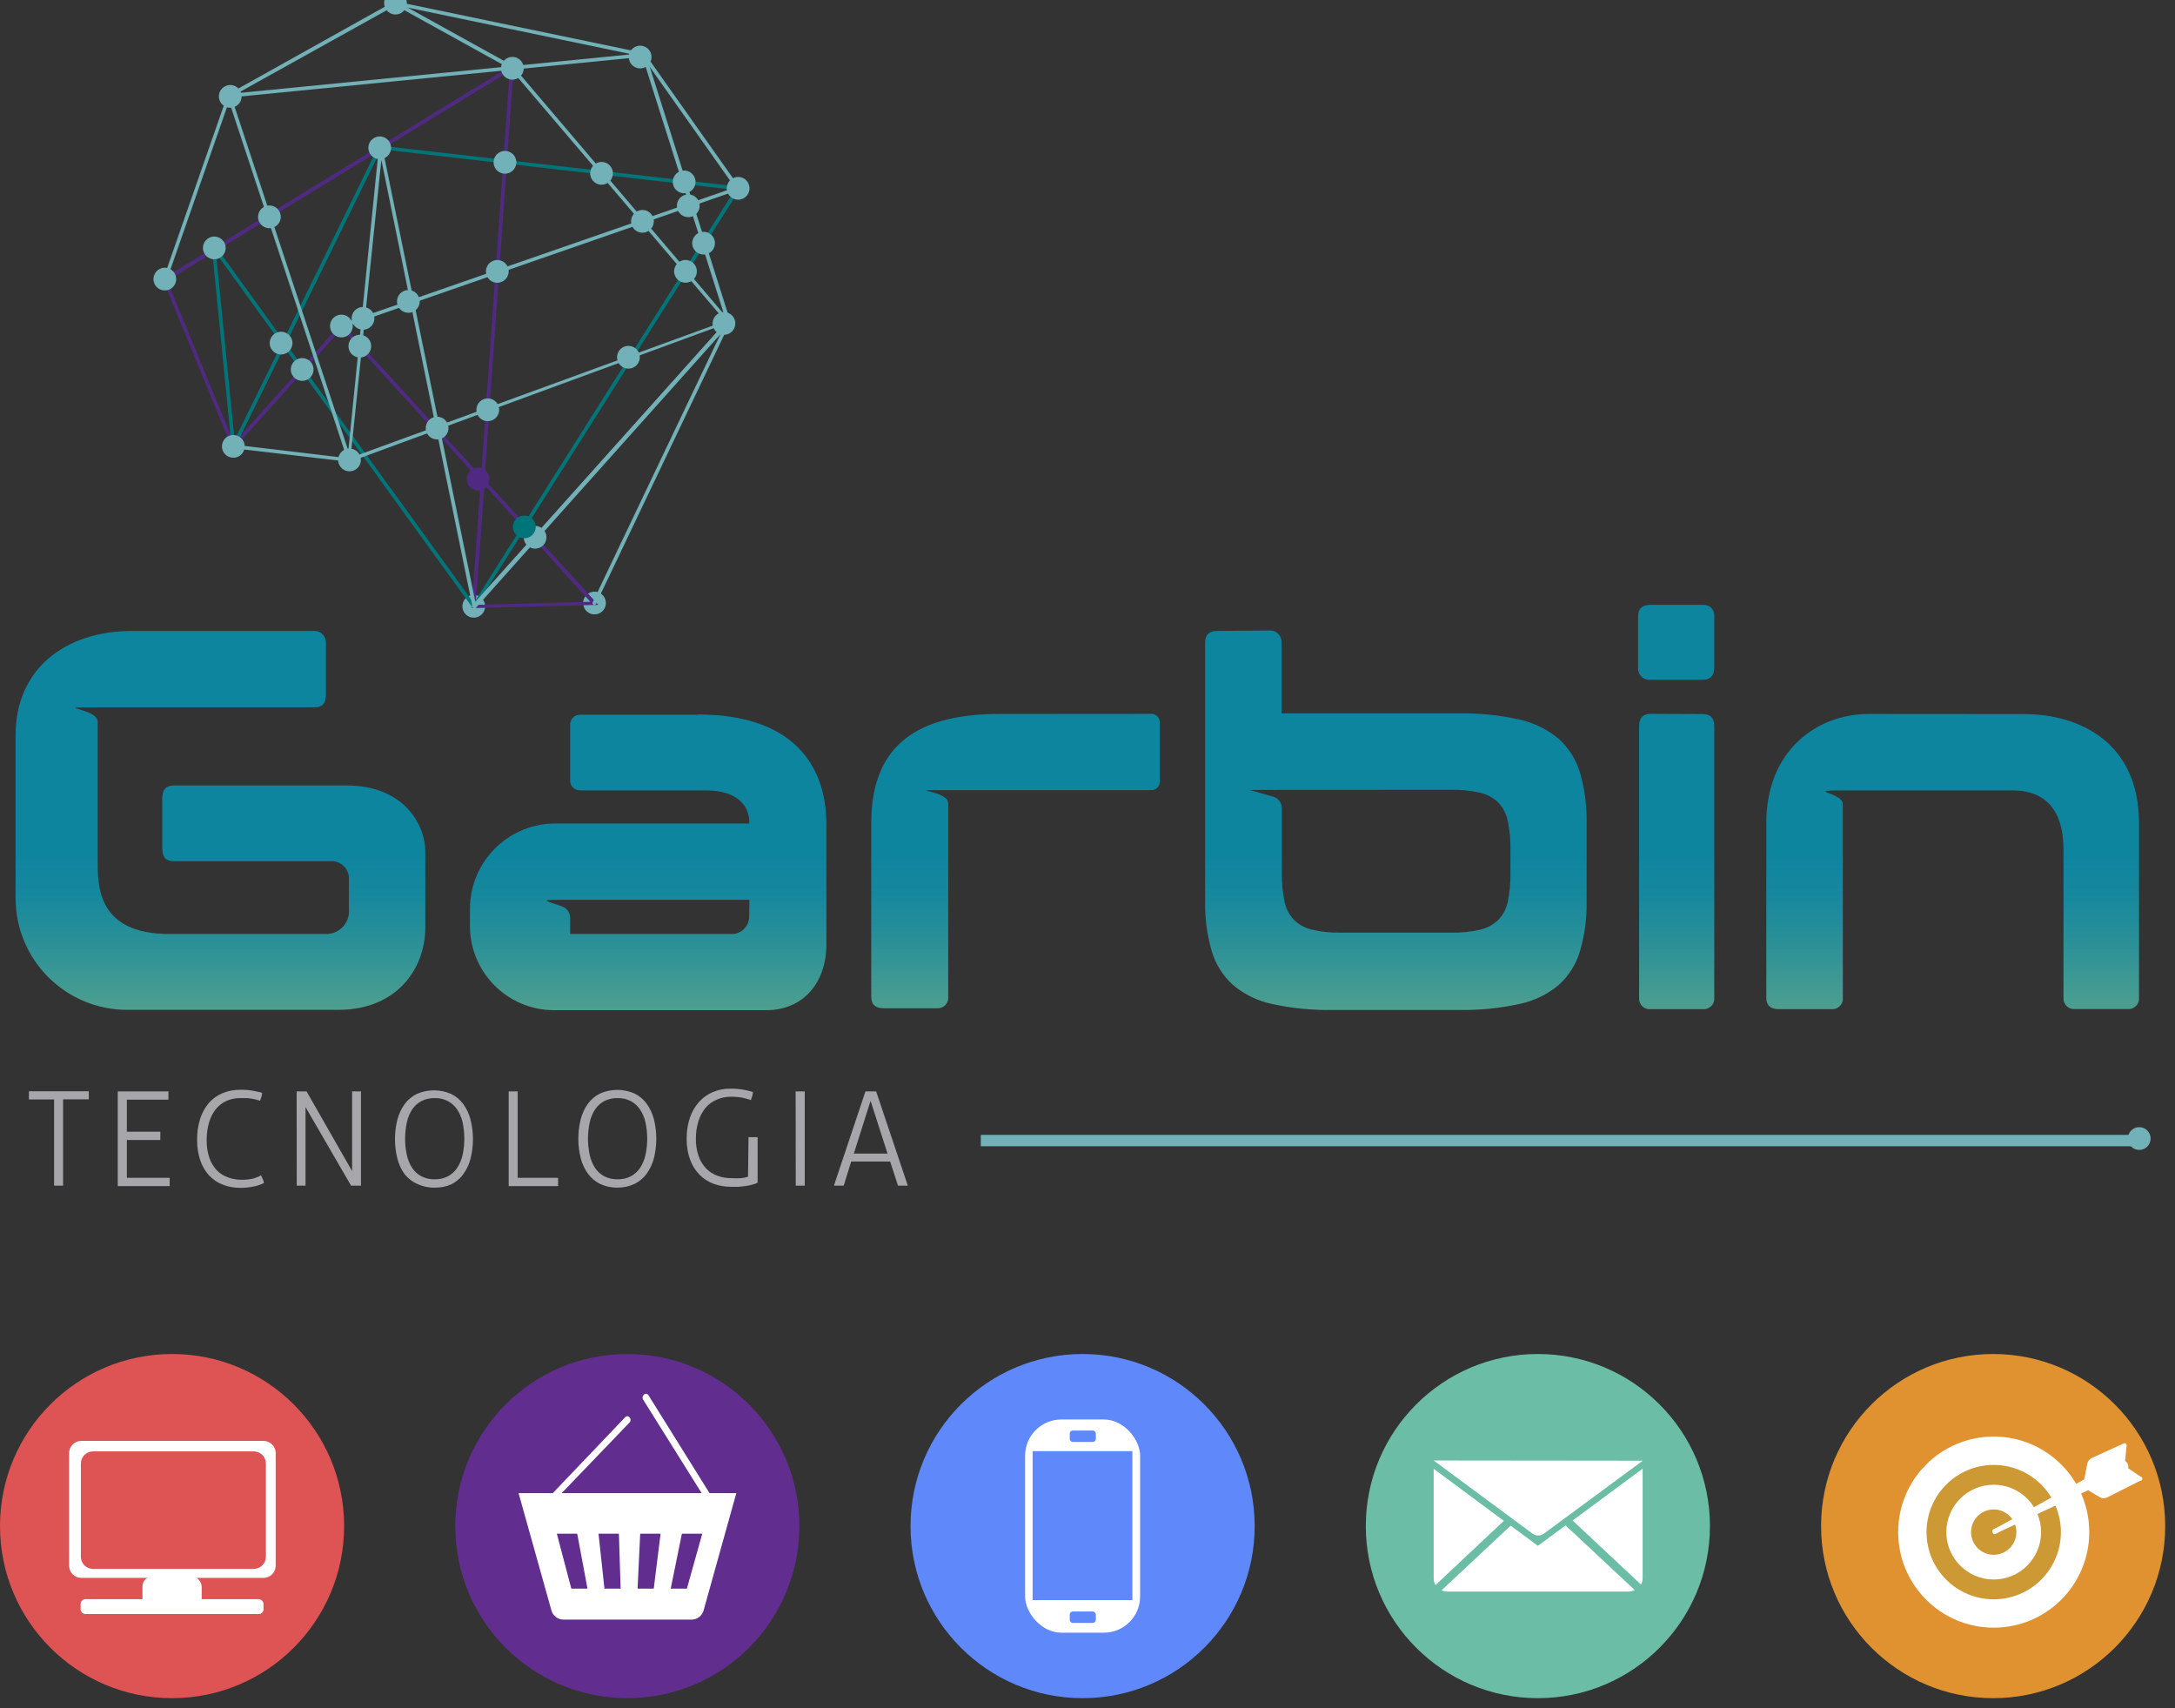 <svg xmlns="http://www.w3.org/2000/svg" width="191" height="150" viewBox="0 0 191 150">
  <rect x="0" y="0" width="191" height="150" fill="#333333" stroke="none"/>
  <defs>
    <linearGradient id="garbin-a" x1="50.002%" x2="50.002%" y1="18.048%" y2="132.197%">
      <stop offset="39%" stop-color="#0E859F"/>
      <stop offset="47%" stop-color="#16889D"/>
      <stop offset="58%" stop-color="#2C9197"/>
      <stop offset="73%" stop-color="#50A08E"/>
      <stop offset="89%" stop-color="#82B481"/>
      <stop offset="100%" stop-color="#A6C377"/>
    </linearGradient>
  </defs>
  <g fill="none" fill-rule="evenodd" transform="translate(0 -1)">
    <circle cx="55.09" cy="135" r="15.11" fill="#612D8F" fill-rule="nonzero"/>
    <path fill="#FFF" fill-rule="nonzero" d="M61.78,142.43 C61.648,142.877 61.246,143.191 60.78,143.21 L49.43,143.21 C48.964,143.191 48.562,142.877 48.43,142.43 L45.54,132.11 L48.54,132.11 L54.89,125.45 C54.939,125.391 55.013,125.356 55.09,125.356 C55.167,125.356 55.241,125.391 55.29,125.45 C55.403,125.579 55.403,125.771 55.29,125.9 L49.32,132.11 L61.62,132.11 L56.48,123.9 C56.389,123.753 56.419,123.562 56.55,123.45 C56.609,123.398 56.689,123.375 56.767,123.389 C56.845,123.402 56.912,123.451 56.95,123.52 L62.31,132.11 L64.66,132.11 L61.78,142.43 Z"/>
    <polygon fill="#612D8F" fill-rule="nonzero" points="56.22 135.67 55.99 140.49 57.41 140.49 58.01 135.67"/>
    <polygon fill="#612D8F" fill-rule="nonzero" points="48.9 135.67 50.17 140.49 51.59 140.49 50.69 135.67"/>
    <polygon fill="#612D8F" fill-rule="nonzero" points="52.56 135.67 53.08 140.49 54.5 140.49 54.35 135.67"/>
    <polygon fill="#612D8F" fill-rule="nonzero" points="59.88 135.67 58.9 140.49 60.32 140.49 61.67 135.67"/>
    <circle cx="15.11" cy="135" r="15.11" fill="#DE5353" fill-rule="nonzero"/>
    <rect width="5.2" height="2.84" x="12.51" y="139.41" fill="#FFF" fill-rule="nonzero" rx=".89"/>
    <rect width="16.06" height="1.3" x="7.08" y="141.42" fill="#FFF" fill-rule="nonzero" rx=".41"/>
    <path fill="#FFF" fill-rule="nonzero" d="M24.21,128.59 C24.21,127.999 23.731,127.52 23.14,127.52 L7.14,127.52 C6.549,127.52 6.07,127.999 6.07,128.59 L6.07,138.48 C6.07,139.071 6.549,139.55 7.14,139.55 L23.14,139.55 C23.731,139.55 24.21,139.071 24.21,138.48 L24.21,128.59 Z M23.35,137.69 C23.35,138.281 22.871,138.76 22.28,138.76 L8.17,138.76 C7.579,138.76 7.1,138.281 7.1,137.69 L7.1,129.51 C7.1,128.919 7.579,128.44 8.17,128.44 L22.28,128.44 C22.871,128.44 23.35,128.919 23.35,129.51 L23.35,137.69 Z"/>
    <circle cx="135.05" cy="135" r="15.11" fill="#6BBEA5" fill-rule="nonzero"/>
    <path stroke="#6BBEA5" stroke-linecap="round" stroke-linejoin="round" stroke-width="2" d="M125.94,129.25 L144.17,129.25 L144.17,135 C144.17,138.159 141.609,140.72 138.45,140.72 L131.65,140.72 C128.495,140.698 125.938,138.155 125.9,135 L125.9,129.32 L125.94,129.25 Z"/>
    <path fill="#FFF" fill-rule="nonzero" d="M125.9 129.24L134.58 135.66C134.876 135.883 135.284 135.883 135.58 135.66L144.26 129.26 125.9 129.24zM132.06 134.54L126.06 140.18C125.958 140.014 125.903 139.824 125.9 139.63L125.9 129.97 132.06 134.54z"/>
    <path fill="#FFF" fill-rule="nonzero" d="M137.48 134.94L143.56 140.62C143.383 140.707 143.187 140.751 142.99 140.75L127.11 140.75C126.931 140.75 126.754 140.713 126.59 140.64L132.66 134.96 135.05 136.73 137.48 134.94zM144.25 129.96L144.25 139.62C144.243 139.8 144.191 139.975 144.1 140.13L138.1 134.51 144.25 129.96z"/>
    <circle cx="95.07" cy="135" r="15.11" fill="#5F89FB" fill-rule="nonzero"/>
    <rect width="10.1" height="18.72" x="90.02" y="125.64" fill="#FFF" fill-rule="nonzero" rx="3.18"/>
    <rect width="8.76" height="13.08" x="90.68" y="128.42" fill="#5F89FB" fill-rule="nonzero"/>
    <rect width="2.29" height="1" x="93.94" y="142.5" fill="#5F89FB" fill-rule="nonzero" rx=".26"/>
    <rect width="2.29" height="1" x="93.94" y="126.61" fill="#5F89FB" fill-rule="nonzero" rx=".26"/>
    <circle cx="175.03" cy="135" r="15.11" fill="#DF922F" fill-rule="nonzero"/>
    <circle cx="175.08" cy="135.53" r="8.39" fill="#FFF" fill-rule="nonzero"/>
    <circle cx="175.08" cy="135.53" r="5.9" fill="#CD9935" fill-rule="nonzero"/>
    <circle cx="175.08" cy="135.53" r="4.16" fill="#FFF" fill-rule="nonzero"/>
    <circle cx="175.08" cy="135.53" r="1.99" fill="#CD9935" fill-rule="nonzero"/>
    <path fill="#FFF" fill-rule="nonzero" d="M187.96,130.65 L186.88,129.91 C186.939,129.666 186.834,129.412 186.62,129.28 L186.75,127.94 C186.75,127.76 186.64,127.67 186.48,127.75 L183.67,129.03 C183.485,129.127 183.351,129.298 183.3,129.5 L183.03,130.9 L175.41,135.11 C175.12,135.26 174.84,135.28 174.98,135.57 C175.12,135.86 175.31,135.64 175.6,135.5 L183.37,131.85 L184.44,132.49 C184.626,132.58 184.844,132.58 185.03,132.49 L187.94,131.02 C188.042,131.026 188.129,130.947 188.135,130.845 C188.141,130.743 188.062,130.656 187.96,130.65 L187.96,130.65 Z"/>
    <path fill="#A7A6AB" fill-rule="nonzero" d="M4.75 97.54L2.54 97.54C2.537 97.483 2.537 97.427 2.54 97.37 2.54 97.3 2.54 97.24 2.54 97.18 2.54 97.12 2.54 97.06 2.54 96.99 2.537 96.933 2.537 96.877 2.54 96.82L7.8 96.82C7.8 96.82 7.8 96.92 7.8 96.98 7.8 97.04 7.8 97.1 7.8 97.16 7.8 97.22 7.8 97.28 7.8 97.35 7.803 97.41 7.803 97.47 7.8 97.53L5.54 97.53 5.54 105.11 5.36 105.11 4.93 105.11 4.75 105.11 4.75 97.54zM10.34 96.83L14.79 96.83C14.79 96.83 14.79 96.93 14.79 97 14.79 97.07 14.79 97.13 14.79 97.19 14.79 97.25 14.79 97.31 14.79 97.38 14.79 97.45 14.79 97.51 14.79 97.56L11.14 97.56 11.14 100.37 14.08 100.37C14.083 100.427 14.083 100.483 14.08 100.54 14.08 100.61 14.08 100.67 14.08 100.73 14.08 100.79 14.08 100.85 14.08 100.92 14.083 100.98 14.083 101.04 14.08 101.1L11.14 101.1 11.14 104.42 14.9 104.42C14.903 104.477 14.903 104.533 14.9 104.59 14.9 104.66 14.9 104.72 14.9 104.78 14.9 104.84 14.9 104.9 14.9 104.97 14.903 105.03 14.903 105.09 14.9 105.15L10.34 105.15 10.34 96.83zM22.92 104.2C22.98 104.313 23.033 104.427 23.08 104.54 23.125 104.649 23.159 104.763 23.18 104.88 22.882 105.025 22.566 105.129 22.24 105.19 21.865 105.264 21.483 105.301 21.1 105.3 20.574 105.305 20.051 105.21 19.56 105.02 19.104 104.843 18.694 104.567 18.36 104.21 18.015 103.828 17.752 103.379 17.59 102.89 17.395 102.31 17.301 101.702 17.31 101.09 17.299 100.46 17.391 99.831 17.58 99.23 17.739 98.724 17.998 98.255 18.34 97.85 18.665 97.476 19.073 97.182 19.53 96.99 20.028 96.785 20.562 96.683 21.1 96.69 21.506 96.682 21.911 96.715 22.31 96.79 22.637 96.857 22.873 96.913 23.02 96.96 23.01 97.078 22.99 97.195 22.96 97.31 22.926 97.425 22.886 97.539 22.84 97.65L22.53 97.56 22.18 97.48 21.72 97.42 21.11 97.42C20.687 97.413 20.267 97.498 19.88 97.67 19.518 97.834 19.199 98.08 18.95 98.39 18.681 98.735 18.481 99.129 18.36 99.55 18.214 100.053 18.143 100.576 18.15 101.1 18.139 101.626 18.217 102.15 18.38 102.65 18.514 103.055 18.732 103.426 19.02 103.74 19.298 104.029 19.641 104.248 20.02 104.38 20.4 104.522 20.804 104.593 21.21 104.59 21.546 104.595 21.882 104.562 22.21 104.49 22.458 104.424 22.697 104.327 22.92 104.2L22.92 104.2z"/>
    <polygon fill="#A7A6AB" fill-rule="nonzero" points="26.05 96.83 26.26 96.83 26.71 96.83 26.92 96.83 30.92 103.83 30.92 96.83 31.1 96.83 31.51 96.83 31.7 96.83 31.7 105.11 31.5 105.11 31.04 105.11 30.83 105.11 26.83 98.21 26.83 105.11 26.65 105.11 26.23 105.11 26.06 105.11"/>
    <path fill="#A7A6AB" fill-rule="nonzero" d="M38.17 105.28C37.645 105.292 37.125 105.183 36.65 104.96 36.216 104.772 35.835 104.48 35.54 104.11 35.243 103.701 35.025 103.24 34.9 102.75 34.615 101.618 34.615 100.432 34.9 99.3 35.027 98.811 35.244 98.349 35.54 97.94 35.819 97.561 36.186 97.255 36.61 97.05 37.567 96.635 38.653 96.635 39.61 97.05 40.034 97.255 40.401 97.561 40.68 97.94 40.976 98.35 41.193 98.811 41.32 99.3 41.605 100.432 41.605 101.618 41.32 102.75 41.193 103.239 40.976 103.7 40.68 104.11 40.401 104.489 40.034 104.795 39.61 105 39.156 105.197 38.665 105.293 38.17 105.28L38.17 105.28zM38.17 104.55C38.572 104.561 38.971 104.472 39.33 104.29 39.655 104.116 39.933 103.866 40.14 103.56 40.368 103.216 40.531 102.833 40.62 102.43 40.828 101.478 40.828 100.492 40.62 99.54 40.532 99.137 40.369 98.753 40.14 98.41 39.933 98.105 39.655 97.855 39.33 97.68 38.971 97.498 38.572 97.409 38.17 97.42 37.768 97.41 37.369 97.499 37.01 97.68 36.684 97.852 36.405 98.103 36.2 98.41 35.976 98.755 35.816 99.138 35.73 99.54 35.522 100.492 35.522 101.478 35.73 102.43 35.818 102.832 35.977 103.215 36.2 103.56 36.404 103.867 36.683 104.118 37.01 104.29 37.369 104.471 37.768 104.56 38.17 104.55L38.17 104.55zM44.67 96.83L44.85 96.83 45.28 96.83 45.46 96.83 45.46 104.42 49.01 104.42C49.01 104.42 49.01 104.53 49.01 104.6 49.01 104.67 49.01 104.74 49.01 104.79 49.01 104.84 49.01 104.92 49.01 104.98 49.01 105.04 49.01 105.1 49.01 105.15L44.67 105.15 44.67 96.83zM54.23 105.28C53.705 105.292 53.185 105.183 52.71 104.96 52.286 104.755 51.919 104.449 51.64 104.07 51.343 103.661 51.125 103.2 51 102.71 50.715 101.578 50.715 100.392 51 99.26 51.127 98.771 51.344 98.309 51.64 97.9 51.919 97.521 52.286 97.215 52.71 97.01 53.667 96.595 54.753 96.595 55.71 97.01 56.134 97.215 56.501 97.521 56.78 97.9 57.076 98.31 57.293 98.771 57.42 99.26 57.705 100.392 57.705 101.578 57.42 102.71 57.293 103.199 57.076 103.66 56.78 104.07 56.501 104.449 56.134 104.755 55.71 104.96 55.247 105.177 54.741 105.286 54.23 105.28zM54.23 104.55C54.632 104.561 55.031 104.472 55.39 104.29 55.715 104.116 55.993 103.866 56.2 103.56 56.428 103.216 56.591 102.833 56.68 102.43 56.888 101.478 56.888 100.492 56.68 99.54 56.592 99.137 56.429 98.753 56.2 98.41 55.993 98.105 55.715 97.855 55.39 97.68 55.031 97.498 54.632 97.409 54.23 97.42 53.828 97.41 53.429 97.499 53.07 97.68 52.744 97.852 52.465 98.103 52.26 98.41 52.036 98.755 51.876 99.138 51.79 99.54 51.582 100.492 51.582 101.478 51.79 102.43 51.878 102.832 52.037 103.215 52.26 103.56 52.464 103.867 52.743 104.118 53.07 104.29 53.429 104.471 53.828 104.56 54.23 104.55L54.23 104.55zM65.73 100.85L65.93 100.85 66.35 100.85 66.53 100.85 66.53 104.85C66.38 104.925 66.223 104.982 66.06 105.02 65.869 105.07 65.675 105.11 65.48 105.14L64.85 105.21 64.21 105.21C63.681 105.213 63.156 105.122 62.66 104.94 62.192 104.77 61.768 104.496 61.42 104.14 61.057 103.763 60.777 103.313 60.6 102.82 60.391 102.233 60.289 101.613 60.3 100.99 60.29 100.358 60.388 99.729 60.59 99.13 60.761 98.621 61.033 98.152 61.39 97.75 61.726 97.379 62.139 97.085 62.6 96.89 63.081 96.689 63.598 96.587 64.12 96.59 64.526 96.584 64.931 96.618 65.33 96.69 65.657 96.757 65.92 96.82 66.12 96.88 66.109 97.001 66.089 97.122 66.06 97.24 66.027 97.359 65.987 97.476 65.94 97.59 65.717 97.514 65.49 97.45 65.26 97.4 64.901 97.327 64.536 97.293 64.17 97.3 63.754 97.297 63.341 97.382 62.96 97.55 62.575 97.708 62.232 97.955 61.96 98.27 61.681 98.614 61.471 99.007 61.34 99.43 61.181 99.931 61.104 100.454 61.11 100.98 61.098 101.503 61.18 102.025 61.35 102.52 61.491 102.923 61.716 103.291 62.01 103.6 62.29 103.887 62.632 104.106 63.01 104.24 63.394 104.381 63.801 104.453 64.21 104.45 64.5 104.466 64.79 104.466 65.08 104.45 65.288 104.431 65.492 104.387 65.69 104.32L65.73 100.85z"/>
    <polygon fill="#A7A6AB" fill-rule="nonzero" points="69.87 96.83 70.07 96.83 70.49 96.83 70.67 96.83 70.67 105.11 70.49 105.11 70.06 105.11 69.88 105.11"/>
    <path fill="#A7A6AB" fill-rule="nonzero" d="M76,96.83 L76.22,96.83 L76.73,96.83 L76.94,96.83 L79.72,105.11 L79.52,105.11 L79.06,105.11 L78.86,105.11 L78.17,102.99 L74.75,102.99 L74.09,105.11 L73.88,105.11 L73.42,105.11 L73.23,105.11 L76,96.83 Z M77.94,102.29 L76.45,97.66 L74.98,102.29 L77.94,102.29 Z"/>
    <path fill="url(#garbin-a)" fill-rule="nonzero" d="M100.99,63.68 C101.224,63.646 101.461,63.725 101.628,63.892 C101.795,64.059 101.874,64.296 101.84,64.53 L101.84,69.53 C101.874,69.764 101.795,70.001 101.628,70.168 C101.461,70.335 101.224,70.414 100.99,70.38 L82.62,70.38 C79.4,70.38 83.27,70.38 83.27,71.53 L83.27,88.53 C83.295,88.802 83.198,89.071 83.004,89.264 C82.811,89.458 82.542,89.555 82.27,89.53 L77.6,89.53 C76.873,89.53 76.51,89.197 76.51,88.53 L76.51,73.28 C76.51,67.05 79.83,63.69 87.76,63.69 L100.99,63.68 Z M111.54,56.36 C112.092,56.36 112.54,56.808 112.54,57.36 L112.54,63.64 L128.08,63.64 C129.875,63.605 131.668,63.787 133.42,64.18 C134.697,64.457 135.888,65.041 136.89,65.88 C137.78,66.687 138.427,67.726 138.76,68.88 C139.167,70.3 139.359,71.773 139.33,73.25 L139.33,80.11 C139.359,81.587 139.167,83.06 138.76,84.48 C138.427,85.634 137.78,86.673 136.89,87.48 C135.89,88.319 134.698,88.896 133.42,89.16 C131.666,89.538 129.874,89.713 128.08,89.68 L117.08,89.68 C115.279,89.715 113.481,89.54 111.72,89.16 C110.449,88.894 109.263,88.317 108.27,87.48 C107.38,86.673 106.733,85.634 106.4,84.48 C105.993,83.06 105.801,81.587 105.83,80.11 L105.83,57.4 C105.83,56.733 106.193,56.4 106.92,56.4 L111.54,56.36 Z M109.72,70.36 L111.8,70.95 C112.249,71.078 112.561,71.484 112.57,71.95 L112.57,77.7 C112.554,78.54 112.635,79.379 112.81,80.2 C112.933,80.794 113.22,81.342 113.64,81.78 C114.081,82.2 114.627,82.494 115.22,82.63 C116.039,82.82 116.879,82.908 117.72,82.89 L127.44,82.89 C128.297,82.909 129.154,82.822 129.99,82.63 C130.583,82.493 131.129,82.199 131.57,81.78 C131.989,81.341 132.276,80.794 132.4,80.2 C132.574,79.378 132.655,78.54 132.64,77.7 L132.64,75.55 C132.653,74.717 132.572,73.885 132.4,73.07 C132.281,72.466 131.993,71.907 131.57,71.46 C131.129,71.041 130.583,70.747 129.99,70.61 C129.154,70.418 128.297,70.331 127.44,70.35 L109.72,70.36 Z M149.54,54.11 C149.812,54.085 150.081,54.182 150.274,54.376 C150.468,54.569 150.565,54.838 150.54,55.11 L150.54,59.6 C150.54,60.32 150.19,60.69 149.54,60.69 L144.94,60.69 C144.643,60.718 144.349,60.612 144.138,60.402 C143.928,60.191 143.822,59.897 143.85,59.6 L143.85,55.11 C143.85,54.443 144.213,54.11 144.94,54.11 L149.54,54.11 Z M149.54,63.7 C150.23,63.7 150.54,64.06 150.54,64.79 L150.54,88.61 C150.565,88.882 150.468,89.151 150.274,89.344 C150.081,89.538 149.812,89.635 149.54,89.61 L144.94,89.61 C144.668,89.635 144.399,89.538 144.206,89.344 C144.012,89.151 143.915,88.882 143.94,88.61 L143.94,64.77 C143.94,64.043 144.273,63.68 144.94,63.68 L149.54,63.7 Z M177.71,63.7 C182.71,63.7 187.84,66.25 187.84,73.29 L187.84,88.6 C187.865,88.872 187.768,89.141 187.574,89.334 C187.381,89.528 187.112,89.625 186.84,89.6 L182.21,89.6 C181.938,89.625 181.669,89.528 181.476,89.334 C181.282,89.141 181.185,88.872 181.21,88.6 L181.21,75.6 C181.21,72.87 180.21,70.4 176.71,70.4 L162.54,70.4 C157.95,70.4 161.83,70.51 161.83,71.61 L161.83,88.61 C161.855,88.882 161.758,89.151 161.564,89.344 C161.371,89.538 161.102,89.635 160.83,89.61 L156.2,89.61 C155.473,89.61 155.11,89.277 155.11,88.61 L155.11,73.28 C155.11,66.81 159.64,63.69 164.11,63.69 L177.71,63.7 Z M61.3,63.76 L50.92,63.76 C50.451,63.76 50.07,64.141 50.07,64.61 L50.07,69.55 C50.07,70.019 50.451,70.4 50.92,70.4 L61.92,70.4 C65.98,70.4 65.81,73.08 65.79,73.31 L48.54,73.31 C44.492,73.434 41.273,76.75 41.27,80.8 L41.27,82.3 C41.264,86.366 44.544,89.672 48.61,89.7 L67.29,89.7 C70.59,89.7 72.57,87.22 72.57,83.94 L72.57,73.33 C72.54,67.8 69.23,63.74 61.32,63.74 L61.3,63.76 Z M65.79,81.4 C65.827,82.213 65.229,82.916 64.42,83.01 L50.07,83.01 C50.07,82.75 50.07,82.12 50.07,81.58 C50.058,81.127 49.767,80.729 49.34,80.58 C48.01,80.11 47.34,80.01 48.91,80.01 L65.81,80.01 L65.79,81.4 Z M30.44,69.97 L15.25,69.97 C14.583,69.97 14.25,70.333 14.25,71.06 L14.25,75.53 C14.25,76.257 14.583,76.62 15.25,76.62 L28.98,76.62 C29.43,76.58 29.874,76.741 30.194,77.059 C30.514,77.377 30.677,77.82 30.64,78.27 L30.64,80.82 C30.696,81.4 30.496,81.976 30.093,82.397 C29.689,82.818 29.122,83.042 28.54,83.01 L14.87,83.01 C8.47,83.01 8.58,78.67 8.58,76.54 L8.58,64.36 C8.54,63.11 4.04,63.11 8.83,63.11 L27.62,63.11 C28.31,63.11 28.62,62.75 28.62,62.02 L28.62,57.4 C28.62,56.848 28.172,56.4 27.62,56.4 L11.62,56.4 C5.77,56.4 1.37,59.7 1.37,65.55 L1.37,79.87 C1.37,85.282 5.758,89.67 11.17,89.67 L29.71,89.67 C34.91,89.67 37.35,85.99 37.35,82.44 L37.35,75.77 C37.35,73.49 35.54,69.97 30.44,69.97 Z"/>
    <rect width="101.74" height="1" x="86.13" y="100.65" fill="#71B1B7" fill-rule="nonzero"/>
    <circle cx="187.86" cy="100.97" r="1" fill="#71B1B7" fill-rule="nonzero"/>
    <circle cx="41.604" cy="54.236" r="1" fill="#71B1B7" fill-rule="nonzero" transform="rotate(-72.37 41.604 54.236)"/>
    <circle cx="52.208" cy="53.949" r="1" fill="#71B1B7" fill-rule="nonzero" transform="rotate(-72.37 52.208 53.95)"/>
    <path fill="#502A82" fill-rule="nonzero" d="M41.43,54.4 L42.22,43.26 L29.99,29.86 L20.44,40.49 L14.28,25.49 L14.4,25.42 L45.12,6.64 L42.54,43.11 L52.54,54.11 L41.43,54.4 Z M42.54,43.58 L41.77,54.11 L51.84,53.84 L42.54,43.58 Z M29.98,29.39 L42.25,42.82 L44.76,7.23 L14.68,25.65 L20.54,39.91 L29.98,29.39 Z"/>
    <path fill="#007579" fill-rule="nonzero" d="M41.6,54.39 C41.548,54.389 41.499,54.363 41.47,54.32 L24.95,31.49 L20.64,40.27 C20.608,40.331 20.54,40.365 20.472,40.354 C20.404,40.342 20.35,40.288 20.34,40.22 L18.6,22.68 C18.592,22.607 18.634,22.538 18.702,22.512 C18.771,22.486 18.848,22.51 18.89,22.57 L24.89,30.88 L33.22,13.88 C33.249,13.819 33.313,13.783 33.38,13.79 L64.84,17.38 C64.894,17.386 64.941,17.419 64.965,17.467 C64.989,17.516 64.987,17.573 64.96,17.62 L41.74,54.32 C41.711,54.363 41.662,54.389 41.61,54.39 L41.6,54.39 Z M25.11,31.17 L41.6,53.95 L64.54,17.67 L33.47,14.11 L25.11,31.17 Z M18.97,23.23 L20.6,39.63 L24.74,31.2 L18.97,23.23 Z"/>
    <path fill="#71B1B7" fill-rule="nonzero" d="M30.69,41.55 L30.62,41.55 C30.583,41.532 30.554,41.499 30.54,41.46 L19.97,9.46 C19.945,9.388 19.974,9.309 20.04,9.27 L34.65,1.11 C34.697,1.085 34.753,1.085 34.8,1.11 L45.01,6.76 L45.01,6.76 L64.01,29.1 C64.042,29.14 64.053,29.193 64.039,29.243 C64.025,29.292 63.988,29.332 63.94,29.35 L30.74,41.54 L30.69,41.55 Z M20.31,9.49 L30.79,41.19 L63.69,29.19 L44.84,7.06 L34.73,1.47 L20.31,9.49 Z"/>
    <path fill="#71B1B7" fill-rule="nonzero" d="M41.6,54.39 C41.539,54.388 41.485,54.352 41.46,54.297 C41.434,54.242 41.442,54.177 41.48,54.13 L63.78,29.23 L56.42,5.99 L20.23,9.56 L14.63,25.63 C14.619,25.692 14.573,25.742 14.512,25.758 C14.451,25.774 14.387,25.752 14.347,25.703 C14.308,25.654 14.301,25.586 14.33,25.53 L19.97,9.36 C19.989,9.301 20.039,9.259 20.1,9.25 L56.54,5.66 C56.616,5.652 56.687,5.698 56.71,5.77 L64.14,29.22 C64.165,29.267 64.165,29.323 64.14,29.37 L41.79,54.37 C41.738,54.418 41.661,54.426 41.6,54.39 Z"/>
    <path fill="#71B1B7" fill-rule="nonzero" d="M41.6,54.39 L41.6,54.39 C41.544,54.373 41.502,54.327 41.49,54.27 L33.49,15.04 L30.76,41.43 C30.756,41.473 30.734,41.513 30.7,41.54 C30.662,41.557 30.618,41.557 30.58,41.54 L20.48,40.36 C20.437,40.355 20.399,40.333 20.372,40.299 C20.346,40.265 20.334,40.222 20.34,40.18 C20.345,40.137 20.367,40.099 20.401,40.072 C20.435,40.046 20.478,40.034 20.52,40.04 L30.52,41.23 L33.27,13.96 C33.28,13.883 33.343,13.824 33.42,13.82 C33.499,13.814 33.57,13.871 33.58,13.95 L41.75,53.89 L63.84,29.17 C63.894,29.12 63.975,29.113 64.037,29.153 C64.098,29.193 64.124,29.271 64.1,29.34 L52.34,54.02 C52.301,54.1 52.205,54.134 52.125,54.095 C52.045,54.056 52.011,53.96 52.05,53.88 L63.34,30.2 L41.72,54.34 C41.689,54.373 41.645,54.391 41.6,54.39 Z"/>
    <circle cx="63.575" cy="29.398" r="1" fill="#71B1B7" fill-rule="nonzero" transform="rotate(-72.474 63.576 29.399)"/>
    <circle cx="64.82" cy="17.535" r="1" fill="#71B1B7" fill-rule="nonzero" transform="rotate(-72.37 64.82 17.535)"/>
    <circle cx="44.995" cy="6.995" r="1" fill="#71B1B7" fill-rule="nonzero" transform="rotate(-30.31 44.995 6.995)"/>
    <circle cx="33.345" cy="13.979" r="1" fill="#71B1B7" fill-rule="nonzero" transform="rotate(-30.31 33.345 13.979)"/>
    <circle cx="56.217" cy="6.009" r="1" fill="#71B1B7" fill-rule="nonzero" transform="rotate(-30.174 56.217 6.01)"/>
    <circle cx="23.658" cy="20.041" r="1" fill="#71B1B7" fill-rule="nonzero" transform="rotate(-30.31 23.658 20.04)"/>
    <circle cx="34.73" cy="1.274" r="1" fill="#71B1B7" fill-rule="nonzero" transform="rotate(-30.31 34.73 1.274)"/>
    <circle cx="20.219" cy="9.463" r="1" fill="#71B1B7" fill-rule="nonzero" transform="rotate(-30.31 20.219 9.463)"/>
    <circle cx="30.693" cy="41.385" r="1" fill="#71B1B7" fill-rule="nonzero" transform="rotate(-72.37 30.693 41.385)"/>
    <circle cx="20.49" cy="40.193" r="1" fill="#71B1B7" fill-rule="nonzero" transform="rotate(-72.37 20.49 40.193)"/>
    <circle cx="14.476" cy="25.504" r="1" fill="#71B1B7" fill-rule="nonzero" transform="rotate(-72.37 14.476 25.504)"/>
    <circle cx="18.819" cy="22.768" r="1" fill="#71B1B7" fill-rule="nonzero" transform="rotate(-72.37 18.82 22.768)"/>
    <circle cx="29.981" cy="29.627" r="1" fill="#71B1B7" fill-rule="nonzero" transform="rotate(-72.37 29.98 29.627)"/>
    <circle cx="46.988" cy="48.177" r="1" fill="#71B1B7" fill-rule="nonzero" transform="rotate(-72.37 46.988 48.177)"/>
    <circle cx="55.185" cy="32.368" r="1" fill="#71B1B7" fill-rule="nonzero" transform="rotate(-72.474 55.186 32.368)"/>
    <circle cx="38.386" cy="38.589" r="1" fill="#71B1B7" fill-rule="nonzero" transform="rotate(-72.37 38.386 38.589)"/>
    <circle cx="26.536" cy="33.442" r="1" fill="#71B1B7" fill-rule="nonzero" transform="rotate(-72.37 26.536 33.442)"/>
    <circle cx="24.683" cy="31.127" r="1" fill="#71B1B7" fill-rule="nonzero" transform="rotate(-72.474 24.683 31.127)"/>
    <circle cx="35.861" cy="27.467" r="1" fill="#71B1B7" fill-rule="nonzero" transform="rotate(-72.474 35.86 27.467)"/>
    <circle cx="31.878" cy="28.953" r="1" fill="#71B1B7" fill-rule="nonzero" transform="rotate(-72.37 31.878 28.953)"/>
    <circle cx="31.598" cy="31.392" r="1" fill="#71B1B7" fill-rule="nonzero" transform="rotate(-72.37 31.598 31.392)"/>
    <circle cx="56.417" cy="20.435" r="1" fill="#71B1B7" fill-rule="nonzero" transform="rotate(-72.37 56.417 20.435)"/>
    <circle cx="43.672" cy="24.829" r="1" fill="#71B1B7" fill-rule="nonzero" transform="rotate(-72.37 43.672 24.83)"/>
    <circle cx="61.786" cy="22.352" r="1" fill="#71B1B7" fill-rule="nonzero" transform="rotate(-72.37 61.786 22.352)"/>
    <circle cx="60.441" cy="19.068" r="1" fill="#71B1B7" fill-rule="nonzero" transform="rotate(-72.474 60.442 19.068)"/>
    <circle cx="60.081" cy="16.972" r="1" fill="#71B1B7" fill-rule="nonzero" transform="rotate(-72.37 60.08 16.972)"/>
    <circle cx="52.827" cy="16.221" r="1" fill="#71B1B7" fill-rule="nonzero" transform="rotate(-72.37 52.827 16.221)"/>
    <circle cx="44.344" cy="15.252" r="1" fill="#71B1B7" fill-rule="nonzero" transform="rotate(-72.37 44.344 15.252)"/>
    <circle cx="60.198" cy="24.826" r="1" fill="#71B1B7" fill-rule="nonzero" transform="rotate(-72.37 60.198 24.826)"/>
    <circle cx="46.046" cy="47.264" r="1" fill="#007579" fill-rule="nonzero" transform="rotate(-72.37 46.046 47.264)"/>
    <circle cx="42.836" cy="36.983" r="1" fill="#71B1B7" fill-rule="nonzero" transform="rotate(-72.37 42.836 36.983)"/>
    <circle cx="41.983" cy="43.062" r="1" fill="#502A82" fill-rule="nonzero" transform="rotate(-72.474 41.984 43.062)"/>
    <path fill="#71B1B7" fill-rule="nonzero" d="M29.98,29.78 C29.904,29.777 29.84,29.721 29.827,29.646 C29.815,29.57 29.858,29.496 29.93,29.47 L64.54,17.46 L56.41,5.96 L34.7,1.44 C34.637,1.438 34.58,1.399 34.556,1.34 C34.532,1.282 34.545,1.214 34.59,1.169 C34.634,1.123 34.701,1.108 34.76,1.13 L56.54,5.66 C56.58,5.667 56.615,5.688 56.64,5.72 L64.93,17.44 C64.958,17.481 64.964,17.533 64.949,17.58 C64.933,17.627 64.897,17.664 64.85,17.68 L30.04,29.77 L29.98,29.78 Z"/>
  </g>
</svg>

